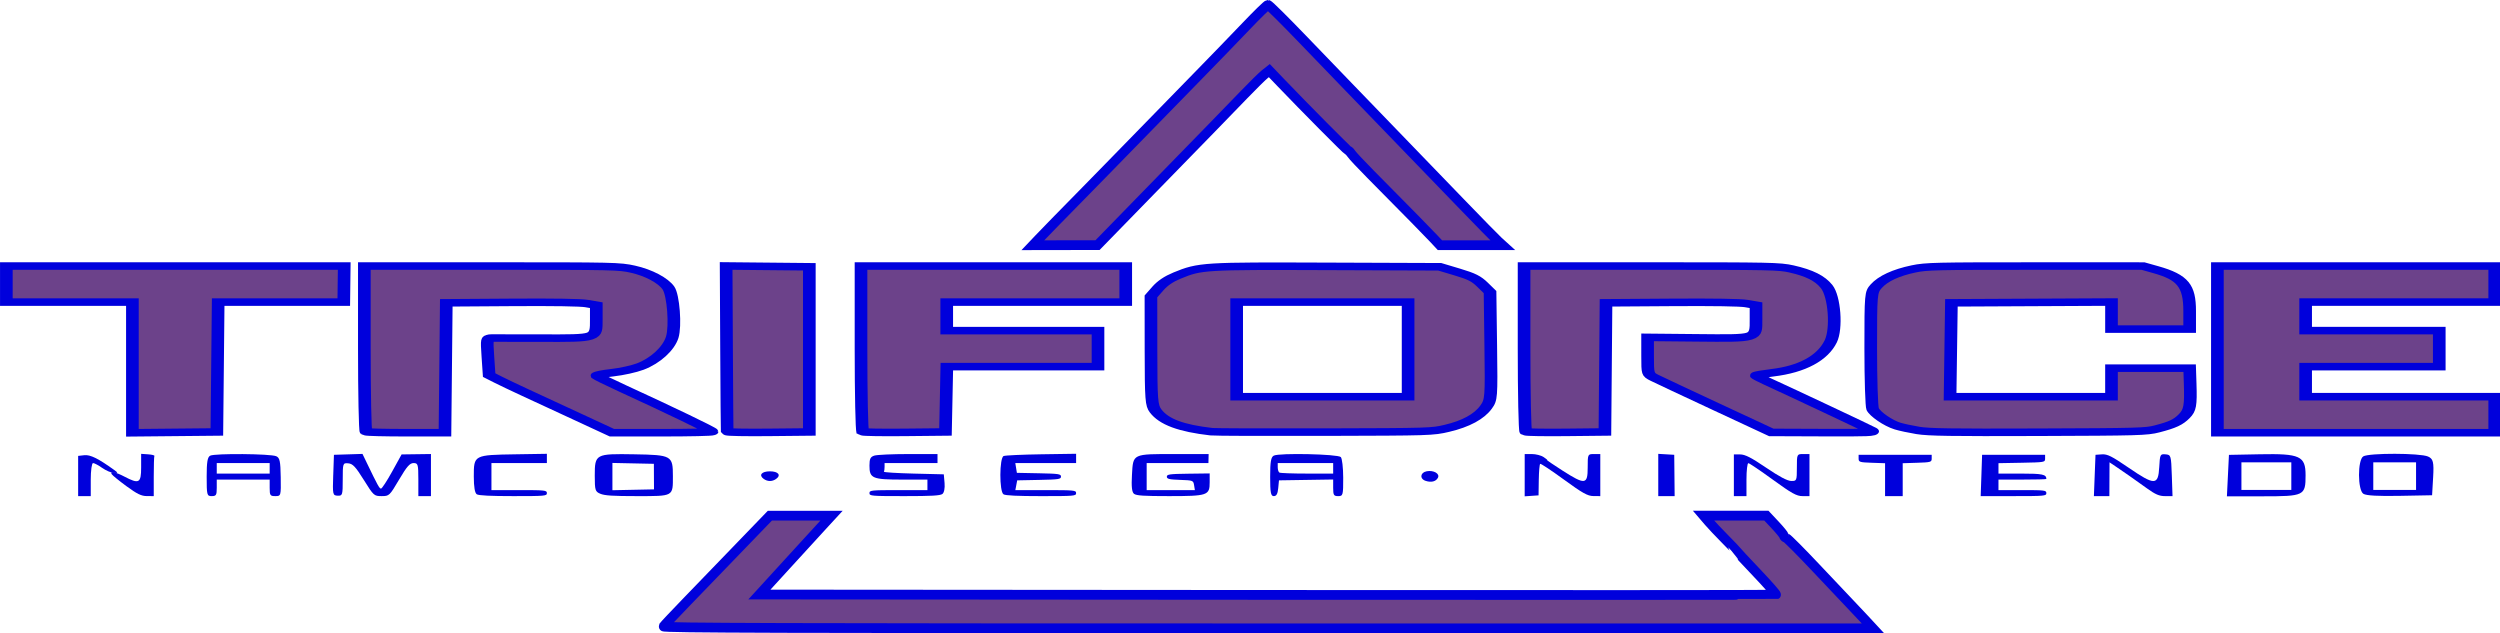 <?xml version="1.0" encoding="UTF-8" standalone="no"?>
<!-- Created with Inkscape (http://www.inkscape.org/) -->

<svg
   xmlns:dc="http://purl.org/dc/elements/1.1/"
   xmlns:cc="http://creativecommons.org/ns#"
   xmlns:rdf="http://www.w3.org/1999/02/22-rdf-syntax-ns#"
   xmlns:svg="http://www.w3.org/2000/svg"
   xmlns="http://www.w3.org/2000/svg"
   xmlns:sodipodi="http://sodipodi.sourceforge.net/DTD/sodipodi-0.dtd"
   xmlns:inkscape="http://www.inkscape.org/namespaces/inkscape"
   version="1.1"
   id="svg1018"
   width="602.273"
   height="152.547"
   viewBox="0 0 602.273 152.547"
   sodipodi:docname="logo.svg"
   inkscape:version="0.92.4 (5da689c313, 2019-01-14)">
  <defs
     id="defs1022" />
  <sodipodi:namedview
     pagecolor="#ffffff"
     bordercolor="#666666"
     borderopacity="1"
     objecttolerance="10"
     gridtolerance="10"
     guidetolerance="10"
     inkscape:pageopacity="0"
     inkscape:pageshadow="2"
     inkscape:window-width="1600"
     inkscape:window-height="838"
     id="namedview1020"
     showgrid="false"
     inkscape:snap-page="true"
     inkscape:zoom="1.7913372"
     inkscape:cx="310.62656"
     inkscape:cy="76.273273"
     inkscape:window-x="-8"
     inkscape:window-y="-8"
     inkscape:window-maximized="1"
     inkscape:current-layer="svg1018" />
  <g
     id="g1738"
     transform="translate(0.012,-473.962)">
    <g
       transform="matrix(0.544,0,0,0.324,-13.911,448.003)"
       style="fill:#6c428a;fill-opacity:1;stroke:#0000dc;stroke-width:5.6;stroke-miterlimit:4;stroke-dasharray:none;stroke-opacity:1"
       id="g1052">
      <path
         style="fill:#6c428a;fill-opacity:1;stroke:#0000dc;stroke-width:5.6;stroke-miterlimit:4;stroke-dasharray:none;stroke-opacity:1"
         d="m 84.184,353.322 v -48.594 h -27.912 -27.912 v -13.398 -13.398 h 74.815 74.815 l -0.101,13.398 -0.101,13.398 H 149.979 122.168 l -0.291,48.288 -0.291,48.288 -18.701,0.306 -18.701,0.306 z"
         id="path1028"
         inkscape:connector-curvature="0" />
      <path
         style="fill:#6c428a;fill-opacity:1;stroke:#0000dc;stroke-width:5.6;stroke-miterlimit:4;stroke-dasharray:none;stroke-opacity:1"
         d="m 187.645,401.118 c -0.409,-0.409 -0.744,-28.294 -0.744,-61.965 v -61.221 h 56.341 c 54.457,0 56.55,0.078 62.592,2.339 6.938,2.596 13.36,8.308 15.737,13.997 2.174,5.203 3.227,28.388 1.666,36.669 -1.597,8.472 -7.476,17.497 -14.156,21.733 -2.808,1.781 -8.197,3.776 -12.281,4.546 -4.003,0.755 -7.13,1.784 -6.951,2.285 0.18,0.502 5.426,4.837 11.659,9.634 20.507,15.784 39.36,31.037 39.414,31.889 0.03,0.461 -9.945,0.837 -22.167,0.837 h -22.221 l -15.461,-12.031 c -8.503,-6.617 -18.978,-14.759 -23.276,-18.093 -4.298,-3.334 -9.574,-7.559 -11.723,-9.388 l -3.908,-3.325 -0.558,-13.753 c -0.535,-13.184 -0.466,-13.755 1.675,-13.798 1.228,-0.025 10.956,-0.003 21.618,0.049 25.263,0.122 24.716,0.43 24.716,-13.936 v -10.536 l -4.187,-1.216 c -2.687,-0.78 -14.588,-1.096 -33.215,-0.882 l -29.029,0.334 -0.291,48.288 -0.291,48.288 h -17.108 c -9.409,0 -17.443,-0.335 -17.852,-0.744 z"
         id="path1030"
         inkscape:connector-curvature="0" />
      <path
         style="fill:#6c428a;fill-opacity:1;stroke:#0000dc;stroke-width:5.6;stroke-miterlimit:4;stroke-dasharray:none;stroke-opacity:1"
         d="m 347.58,401.053 c -0.052,-0.476 -0.177,-28.384 -0.279,-62.018 l -0.185,-61.153 18.422,0.304 18.422,0.304 v 61.407 61.407 l -18.143,0.307 c -9.979,0.169 -18.185,-0.083 -18.237,-0.558 z"
         id="path1032"
         inkscape:connector-curvature="0" />
      <path
         style="fill:#6c428a;fill-opacity:1;stroke:#0000dc;stroke-width:5.6;stroke-miterlimit:4;stroke-dasharray:none;stroke-opacity:1"
         d="m 407.619,401.145 c -0.424,-0.424 -0.771,-28.32 -0.771,-61.992 v -61.221 h 58.615 58.615 v 13.398 13.398 h -39.635 -39.635 v 10.607 10.607 h 33.495 33.495 v 13.398 13.398 h -33.473 -33.473 l -0.301,24.284 -0.301,24.284 -17.93,0.306 c -9.862,0.168 -18.277,-0.041 -18.701,-0.465 z"
         id="path1034"
         inkscape:connector-curvature="0" />
      <path
         style="fill:#6c428a;fill-opacity:1;stroke:#0000dc;stroke-width:5.6;stroke-miterlimit:4;stroke-dasharray:none;stroke-opacity:1"
         d="m 562.04,401.115 c -13.457,-2.581 -21.021,-7.305 -24.713,-15.432 -1.845,-4.061 -2.035,-8.212 -2.058,-44.821 l -0.025,-40.345 3.072,-5.88 c 2.069,-3.96 4.846,-7.103 8.506,-9.625 10.209,-7.035 11.642,-7.182 66.727,-6.835 l 49.59,0.313 7.787,3.908 c 6.372,3.198 8.395,4.906 11.136,9.4 l 3.349,5.493 0.319,39.983 c 0.31,38.837 0.25,40.143 -2.087,45.577 -3.04,7.068 -8.947,12.433 -17.345,15.757 -6.475,2.563 -7.222,2.602 -54.016,2.82 -26.098,0.122 -48.707,-0.019 -50.242,-0.314 z m 87.086,-61.218 v -35.169 h -37.96 -37.96 v 35.169 35.169 h 37.96 37.96 z"
         id="path1036"
         inkscape:connector-curvature="0" />
      <path
         style="fill:#6c428a;fill-opacity:1;stroke:#0000dc;stroke-width:5.6;stroke-miterlimit:4;stroke-dasharray:none;stroke-opacity:1"
         d="m 701.255,401.145 c -0.424,-0.424 -0.772,-28.321 -0.772,-61.992 v -61.221 h 56.37 c 52.949,0 56.714,0.131 62.031,2.151 8.008,3.043 12.648,6.952 15.6,13.143 3.483,7.306 4.555,31.267 1.82,40.676 -3.644,12.536 -12.774,20.786 -25.887,23.392 -3.969,0.789 -7.188,1.719 -7.154,2.067 0.035,0.348 2.421,2.436 5.303,4.64 9.812,7.505 44.31,34.784 45.991,36.367 1.446,1.362 -1.49,1.556 -21.463,1.423 l -23.138,-0.154 -24.296,-18.99 c -13.363,-10.445 -25.685,-20.159 -27.383,-21.587 -3.063,-2.577 -3.086,-2.701 -3.088,-16.346 l -10e-4,-13.749 21.306,0.348 c 27.491,0.449 26.706,0.852 26.706,-13.726 v -10.536 l -4.187,-1.216 c -2.687,-0.78 -14.588,-1.096 -33.215,-0.882 l -29.029,0.334 -0.243,48.009 -0.243,48.009 -17.128,0.306 c -9.421,0.169 -17.476,-0.041 -17.9,-0.465 z"
         id="path1038"
         inkscape:connector-curvature="0" />
      <path
         style="fill:#6c428a;fill-opacity:1;stroke:#0000dc;stroke-width:5.6;stroke-miterlimit:4;stroke-dasharray:none;stroke-opacity:1"
         d="m 874.912,400.174 c -3.236,-0.895 -7.306,-2.362 -9.045,-3.262 -4.135,-2.138 -9.935,-8.803 -11.013,-12.655 -0.469,-1.677 -0.853,-21.891 -0.853,-44.918 0,-40.91 0.056,-41.972 2.439,-46.425 3.041,-5.682 8.74,-10.101 16.581,-12.857 5.583,-1.962 9.701,-2.124 53.803,-2.114 l 47.758,0.011 5.582,2.639 c 12.01,5.678 15.073,11.935 15.073,30.798 v 13.434 h -17.305 -17.306 v -10.064 -10.064 l -35.448,0.295 -35.448,0.295 -0.295,34.89 -0.295,34.89 h 35.743 35.743 v -10.607 -10.607 h 17.306 17.305 l 0.224,11.444 c 0.322,16.459 -0.049,19.895 -2.619,24.25 -2.673,4.531 -5.142,6.469 -12.088,9.488 -4.729,2.056 -8.12,2.216 -52.507,2.481 -38.778,0.232 -48.526,-0.014 -53.334,-1.343 z"
         id="path1040"
         inkscape:connector-curvature="0" />
      <path
         style="fill:#6c428a;fill-opacity:1;stroke:#0000dc;stroke-width:5.6;stroke-miterlimit:4;stroke-dasharray:none;stroke-opacity:1"
         d="m 1007.517,339.898 v -61.965 h 61.407 61.407 v 13.398 13.398 h -41.868 -41.868 v 10.607 10.607 h 29.587 29.587 v 13.398 13.398 h -29.587 -29.587 v 11.165 11.165 h 41.868 41.868 v 13.398 13.398 h -61.407 -61.407 z"
         id="path1042"
         inkscape:connector-curvature="0" />
    </g>
    <path
       inkscape:connector-curvature="0"
       id="path1597"
       d="m 250.269,531.498 c 1.472,-1.551 5.496,-5.67 11.402,-11.673 1.763,-1.792 4.074,-4.153 5.136,-5.248 2.986,-3.079 15.003,-15.393 22.076,-22.622 3.506,-3.583 8.583,-8.83 11.281,-11.66 2.699,-2.83 5.079,-5.151 5.291,-5.158 0.211,-0.007 3.947,3.693 8.302,8.221 4.354,4.529 9.34,9.7 11.079,11.492 3.364,3.466 14.205,14.689 27.095,28.051 4.321,4.479 8.349,8.592 8.951,9.139 l 1.094,0.995 h -7.547 -7.547 l -1.433,-1.538 c -1.355,-1.455 -5.776,-5.955 -15.249,-15.524 -2.294,-2.317 -4.359,-4.516 -4.588,-4.886 -0.23,-0.37 -0.6,-0.755 -0.823,-0.854 -0.384,-0.172 -10.44,-10.307 -16.288,-16.416 l -2.721,-2.843 -1.082,0.852 c -0.595,0.469 -2.886,2.726 -5.09,5.015 -2.204,2.289 -5.702,5.897 -7.772,8.018 -2.07,2.12 -9.091,9.322 -15.603,16.003 l -11.839,12.148 -7.793,0.013 -7.793,0.013 z"
       style="fill:#6c428a;fill-opacity:1;stroke:#0000dc;stroke-width:2.351;stroke-miterlimit:4;stroke-dasharray:none;stroke-opacity:1" />
    <path
       inkscape:connector-curvature="0"
       id="path1599"
       d="m 159.831,624.88 c 0.163,-0.249 2.736,-2.977 5.719,-6.063 2.983,-3.086 8.684,-8.99 12.67,-13.121 l 7.247,-7.51 h 7.426 7.426 l -2.081,2.262 c -1.144,1.244 -5.056,5.52 -8.693,9.501 l -6.612,7.239 122.336,0.091 c 67.285,0.05 122.444,0.027 122.577,-0.052 0.132,-0.079 -1.961,-2.461 -4.653,-5.293 -2.692,-2.832 -4.894,-5.198 -4.894,-5.257 0,-0.059 -1.218,-1.336 -2.707,-2.837 -1.489,-1.501 -3.27,-3.388 -3.959,-4.192 l -1.252,-1.462 h 7.572 7.572 l 2.122,2.262 c 1.167,1.244 2.113,2.407 2.103,2.584 -0.011,0.177 0.247,0.421 0.571,0.543 0.325,0.122 3.581,3.398 7.236,7.279 3.655,3.882 7.275,7.709 8.046,8.506 0.77,0.796 2.344,2.466 3.497,3.71 l 2.096,2.262 H 305.365 c -116.417,0 -145.77,-0.091 -145.534,-0.452 z"
       style="fill:#6c428a;fill-opacity:1;stroke:#0000dc;stroke-width:2.351;stroke-miterlimit:4;stroke-dasharray:none;stroke-opacity:1" />
    <path
       inkscape:connector-curvature="0"
       id="path1601"
       d="m 30.469,591.102 c -1.77,-1.3 -3.37,-2.6 -3.556,-2.888 -0.549,-0.853 0.818,-0.601 3.039,0.562 3.537,1.852 4.039,1.579 4.039,-2.196 v -3.282 l 1.67,0.115 c 0.918,0.063 1.601,0.237 1.518,0.386 -0.083,0.149 -0.152,2.389 -0.152,4.977 v 4.705 l -1.67,-0.008 c -1.315,-0.006 -2.353,-0.509 -4.888,-2.372 z"
       style="fill:#0000dc;fill-opacity:1;stroke:none;stroke-width:0.469" />
    <path
       inkscape:connector-curvature="0"
       id="path1603"
       d="m 18.814,588.637 v -4.844 l 1.481,-0.169 c 1.435,-0.164 3.373,0.794 7.194,3.553 0.995,0.718 0.989,0.752 -0.113,0.703 -0.637,-0.028 -1.891,-0.571 -2.788,-1.206 -0.897,-0.636 -1.88,-1.156 -2.184,-1.156 -0.304,0 -0.553,1.792 -0.553,3.981 v 3.981 h -1.518 -1.518 z"
       style="fill:#0000dc;fill-opacity:1;stroke:none;stroke-width:0.469" />
    <path
       inkscape:connector-curvature="0"
       id="path1605"
       d="m 49.777,588.82 c 0,-3.569 0.201,-4.76 0.856,-5.085 1.172,-0.58 14.519,-0.467 15.899,0.135 0.849,0.37 1.027,1.192 1.085,5.027 0.069,4.525 0.052,4.584 -1.296,4.584 -1.251,-6e-5 -1.366,-0.168 -1.366,-1.991 v -1.991 h -6.375 -6.375 v 1.991 c 0,1.749 -0.147,1.991 -1.214,1.991 -1.151,0 -1.214,-0.241 -1.214,-4.661 z m 15.178,-2.035 v -1.267 h -6.375 -6.375 v 1.267 1.267 h 6.375 6.375 z"
       style="fill:#0000dc;fill-opacity:1;stroke:none;stroke-width:0.469" />
    <path
       inkscape:connector-curvature="0"
       id="path1607"
       d="m 80.268,588.427 0.168,-4.899 3.44,-0.108 3.439,-0.108 1.011,2.098 c 2.672,5.544 3.066,6.26 3.452,6.26 0.228,2.7e-4 1.437,-1.852 2.687,-4.116 l 2.273,-4.117 3.536,-0.048 3.536,-0.048 v 5.069 5.069 h -1.518 -1.518 v -3.981 c 0,-3.66 -0.092,-3.981 -1.145,-3.981 -0.911,0 -1.626,0.816 -3.49,3.981 -2.297,3.899 -2.384,3.981 -4.21,3.981 -1.815,0 -1.928,-0.103 -4.288,-3.891 -1.979,-3.177 -2.667,-3.912 -3.752,-4.007 -1.298,-0.113 -1.329,-0.024 -1.329,3.868 0,3.779 -0.063,3.981 -1.231,3.929 -1.18,-0.053 -1.224,-0.257 -1.062,-4.954 z"
       style="fill:#0000dc;fill-opacity:1;stroke:none;stroke-width:0.469" />
    <path
       inkscape:connector-curvature="0"
       id="path1609"
       d="m 114.86,593.047 c -0.475,-0.283 -0.729,-1.773 -0.729,-4.287 0,-5.192 -5.4e-4,-5.191 10.079,-5.352 l 7.527,-0.12 v 1.115 1.115 h -6.678 -6.678 v 3.258 3.257 h 6.678 c 6.274,0 6.678,0.044 6.678,0.724 0,0.688 -0.405,0.724 -8.075,0.724 -5.471,0 -8.31,-0.14 -8.803,-0.434 z"
       style="fill:#0000dc;fill-opacity:1;stroke:none;stroke-width:0.469" />
    <path
       inkscape:connector-curvature="0"
       id="path1611"
       d="m 144.623,592.918 c -1.248,-0.521 -1.349,-0.848 -1.349,-4.343 0,-5.246 0.154,-5.33 9.516,-5.168 9.04,0.156 9.304,0.306 9.304,5.252 0,4.953 0.236,4.822 -8.69,4.822 -5.744,0 -7.739,-0.128 -8.782,-0.563 z m 12.904,-4.142 -0.014,-3.077 -4.994,-0.105 -4.994,-0.105 v 3.287 3.287 l 5.009,-0.105 5.009,-0.105 z"
       style="fill:#0000dc;fill-opacity:1;stroke:none;stroke-width:0.469" />
    <path
       inkscape:connector-curvature="0"
       id="path1613"
       d="m 183.975,589.336 c -1.264,-0.908 -0.513,-1.827 1.494,-1.827 2.007,0 2.758,0.919 1.494,1.827 -0.932,0.67 -2.055,0.67 -2.987,0 z"
       style="fill:#0000dc;fill-opacity:1;stroke:none;stroke-width:0.469" />
    <path
       inkscape:connector-curvature="0"
       id="path1615"
       d="m 209.449,592.758 c 0,-0.682 0.405,-0.724 6.982,-0.724 h 6.982 v -1.267 -1.267 h -5.977 c -7.303,0 -7.987,-0.288 -7.987,-3.364 0,-1.646 0.227,-2.112 1.174,-2.415 0.646,-0.206 4.334,-0.375 8.196,-0.375 h 7.022 v 1.086 1.086 h -6.375 -6.375 v 0.905 c 0,0.498 -0.068,1.027 -0.152,1.176 -0.084,0.149 3.127,0.353 7.134,0.452 l 7.285,0.181 0.184,2.112 c 0.108,1.245 -0.109,2.322 -0.53,2.624 -0.552,0.397 -2.613,0.512 -9.139,0.512 -8.021,0 -8.425,-0.035 -8.425,-0.724 z"
       style="fill:#0000dc;fill-opacity:1;stroke:none;stroke-width:0.469" />
    <path
       inkscape:connector-curvature="0"
       id="path1617"
       d="m 241.748,593.047 c -1.036,-0.617 -1.009,-8.825 0.03,-9.226 0.417,-0.161 4.515,-0.349 9.107,-0.418 l 8.348,-0.125 v 1.121 1.121 h -7.324 -7.324 l 0.19,1.176 0.19,1.176 5.312,0.105 c 4.775,0.094 5.312,0.175 5.312,0.8 0,0.625 -0.537,0.706 -5.274,0.8 l -5.274,0.105 -0.224,1.176 -0.224,1.176 h 7.319 c 6.914,0 7.319,0.04 7.319,0.724 0,0.689 -0.405,0.724 -8.378,0.724 -5.707,0 -8.611,-0.138 -9.107,-0.434 z"
       style="fill:#0000dc;fill-opacity:1;stroke:none;stroke-width:0.469" />
    <path
       inkscape:connector-curvature="0"
       id="path1619"
       d="m 273.204,592.943 c -0.528,-0.379 -0.681,-1.724 -0.518,-4.559 0.297,-5.177 0.006,-5.038 10.518,-5.038 h 7.954 l -0.024,1.086 -0.024,1.086 h -7.439 -7.439 v 3.258 3.257 h 5.806 5.806 l -0.19,-1.176 c -0.186,-1.147 -0.269,-1.179 -3.378,-1.286 -2.605,-0.089 -3.187,-0.229 -3.187,-0.765 0,-0.576 0.625,-0.664 5.161,-0.724 l 5.161,-0.068 v 2.134 c 0,3.165 -0.493,3.332 -9.839,3.332 -6,0 -7.778,-0.114 -8.368,-0.538 z"
       style="fill:#0000dc;fill-opacity:1;stroke:none;stroke-width:0.469" />
    <path
       inkscape:connector-curvature="0"
       id="path1621"
       d="m 305.982,588.82 c 0,-3.637 0.194,-4.757 0.883,-5.098 1.364,-0.675 15.368,-0.372 16.13,0.348 0.316,0.299 0.579,2.538 0.584,4.977 0.009,4.194 -0.056,4.434 -1.205,4.434 -1.068,0 -1.214,-0.241 -1.214,-2.003 v -2.003 l -6.527,0.103 -6.527,0.103 -0.184,1.9 c -0.132,1.367 -0.43,1.9 -1.062,1.9 -0.722,0 -0.879,-0.834 -0.879,-4.661 z m 15.178,-2.035 v -1.267 h -6.678 -6.678 v 1.026 c 0,0.564 0.182,1.134 0.405,1.267 0.223,0.133 3.228,0.241 6.678,0.241 h 6.274 z"
       style="fill:#0000dc;fill-opacity:1;stroke:none;stroke-width:0.469" />
    <path
       inkscape:connector-curvature="0"
       id="path1623"
       d="m 343.435,589.806 c -1.485,-0.496 -1.317,-2.012 0.256,-2.31 1.675,-0.317 3.228,0.584 2.704,1.568 -0.483,0.907 -1.615,1.191 -2.96,0.742 z"
       style="fill:#0000dc;fill-opacity:1;stroke:none;stroke-width:0.469" />
    <path
       inkscape:connector-curvature="0"
       id="path1625"
       d="m 367.301,588.438 v -5.091 h 1.727 c 0.956,0 2.218,0.323 2.826,0.724 0.604,0.398 0.984,0.724 0.844,0.724 -0.14,0 1.529,1.14 3.71,2.534 5.449,3.482 6.071,3.408 6.071,-0.724 0,-3.233 0.011,-3.258 1.518,-3.258 h 1.518 v 5.067 5.067 l -1.67,-0.013 c -1.379,-0.011 -2.616,-0.703 -7.099,-3.972 -2.986,-2.178 -5.556,-3.884 -5.711,-3.791 -0.155,0.092 -0.308,1.839 -0.339,3.882 l -0.056,3.713 -1.67,0.115 -1.67,0.115 z"
       style="fill:#0000dc;fill-opacity:1;stroke:none;stroke-width:0.469" />
    <path
       inkscape:connector-curvature="0"
       id="path1627"
       d="m 399.478,588.391 v -5.09 l 1.924,0.113 1.924,0.113 0.049,4.977 0.049,4.977 -1.973,1.2e-4 -1.973,1.2e-4 z"
       style="fill:#0000dc;fill-opacity:1;stroke:none;stroke-width:0.469" />
    <path
       inkscape:connector-curvature="0"
       id="path1629"
       d="m 417.692,588.459 v -5.022 h 1.53 c 1.163,0 2.654,0.763 6.223,3.183 3.18,2.157 5.134,3.193 6.059,3.212 1.319,0.028 1.366,-0.083 1.366,-3.228 0,-3.233 0.011,-3.258 1.518,-3.258 h 1.518 v 5.067 5.067 h -1.688 c -1.411,0 -2.582,-0.649 -7.134,-3.956 -2.995,-2.176 -5.65,-3.968 -5.901,-3.981 -0.25,-0.014 -0.455,1.767 -0.455,3.956 v 3.981 h -1.518 -1.518 z"
       style="fill:#0000dc;fill-opacity:1;stroke:none;stroke-width:0.469" />
    <path
       inkscape:connector-curvature="0"
       id="path1631"
       d="m 454.119,589.519 v -3.962 l -3.187,-0.109 c -2.946,-0.101 -3.187,-0.178 -3.187,-1.014 v -0.905 h 8.803 8.803 v 0.905 c 0,0.848 -0.221,0.912 -3.491,1.013 l -3.491,0.109 v 3.963 3.963 h -2.125 -2.125 z"
       style="fill:#0000dc;fill-opacity:1;stroke:none;stroke-width:0.469" />
    <path
       inkscape:connector-curvature="0"
       id="path1633"
       d="m 477.324,588.505 0.169,-4.977 h 7.589 7.589 v 0.905 c 0,0.892 -0.077,0.906 -5.616,1.009 l -5.616,0.104 v 1.253 1.253 h 5.399 c 5.214,0 6.136,0.195 6.136,1.296 0,0.083 -2.595,0.151 -5.768,0.151 h -5.768 v 1.267 1.267 h 5.768 c 5.363,0 5.768,0.051 5.768,0.724 0,0.687 -0.405,0.724 -7.91,0.724 h -7.91 z"
       style="fill:#0000dc;fill-opacity:1;stroke:none;stroke-width:0.469" />
    <path
       inkscape:connector-curvature="0"
       id="path1635"
       d="m 504.619,588.505 0.195,-4.977 1.557,-0.108 c 1.297,-0.09 2.36,0.442 6.364,3.181 6.357,4.35 7.188,4.338 7.433,-0.11 0.169,-3.058 0.231,-3.186 1.518,-3.077 1.3,0.11 1.347,0.267 1.511,5.091 l 0.169,4.977 h -1.782 c -1.409,0 -2.334,-0.397 -4.419,-1.897 -3.308,-2.379 -5.221,-3.721 -7.324,-5.136 l -1.652,-1.111 -0.018,4.072 -0.018,4.072 h -1.864 -1.864 z"
       style="fill:#0000dc;fill-opacity:1;stroke:none;stroke-width:0.469" />
    <path
       inkscape:connector-curvature="0"
       id="path1637"
       d="m 536.716,588.536 0.246,-4.991 7.48,-0.148 c 9.634,-0.19 10.98,0.428 10.98,5.044 0,4.942 -0.291,5.085 -10.364,5.085 h -8.587 z m 15.271,0.128 v -3.327 h -6.01 -6.01 v 3.327 3.327 h 6.01 6.01 z"
       style="fill:#0000dc;fill-opacity:1;stroke:none;stroke-width:0.663" />
    <path
       inkscape:connector-curvature="0"
       id="path1639"
       d="m 569.36,592.93 c -1.404,-0.837 -1.428,-8.193 -0.029,-9.027 1.407,-0.839 13.644,-0.811 15.586,0.035 1.25,0.545 1.449,1.349 1.237,4.991 l -0.253,4.341 -7.741,0.146 c -5.286,0.099 -8.077,-0.055 -8.801,-0.486 z m 12.678,-4.266 v -3.327 h -5.152 -5.152 v 3.327 3.327 h 5.152 5.152 z"
       style="fill:#0000dc;fill-opacity:1;stroke:none;stroke-width:0.663" />
  </g>
</svg>
